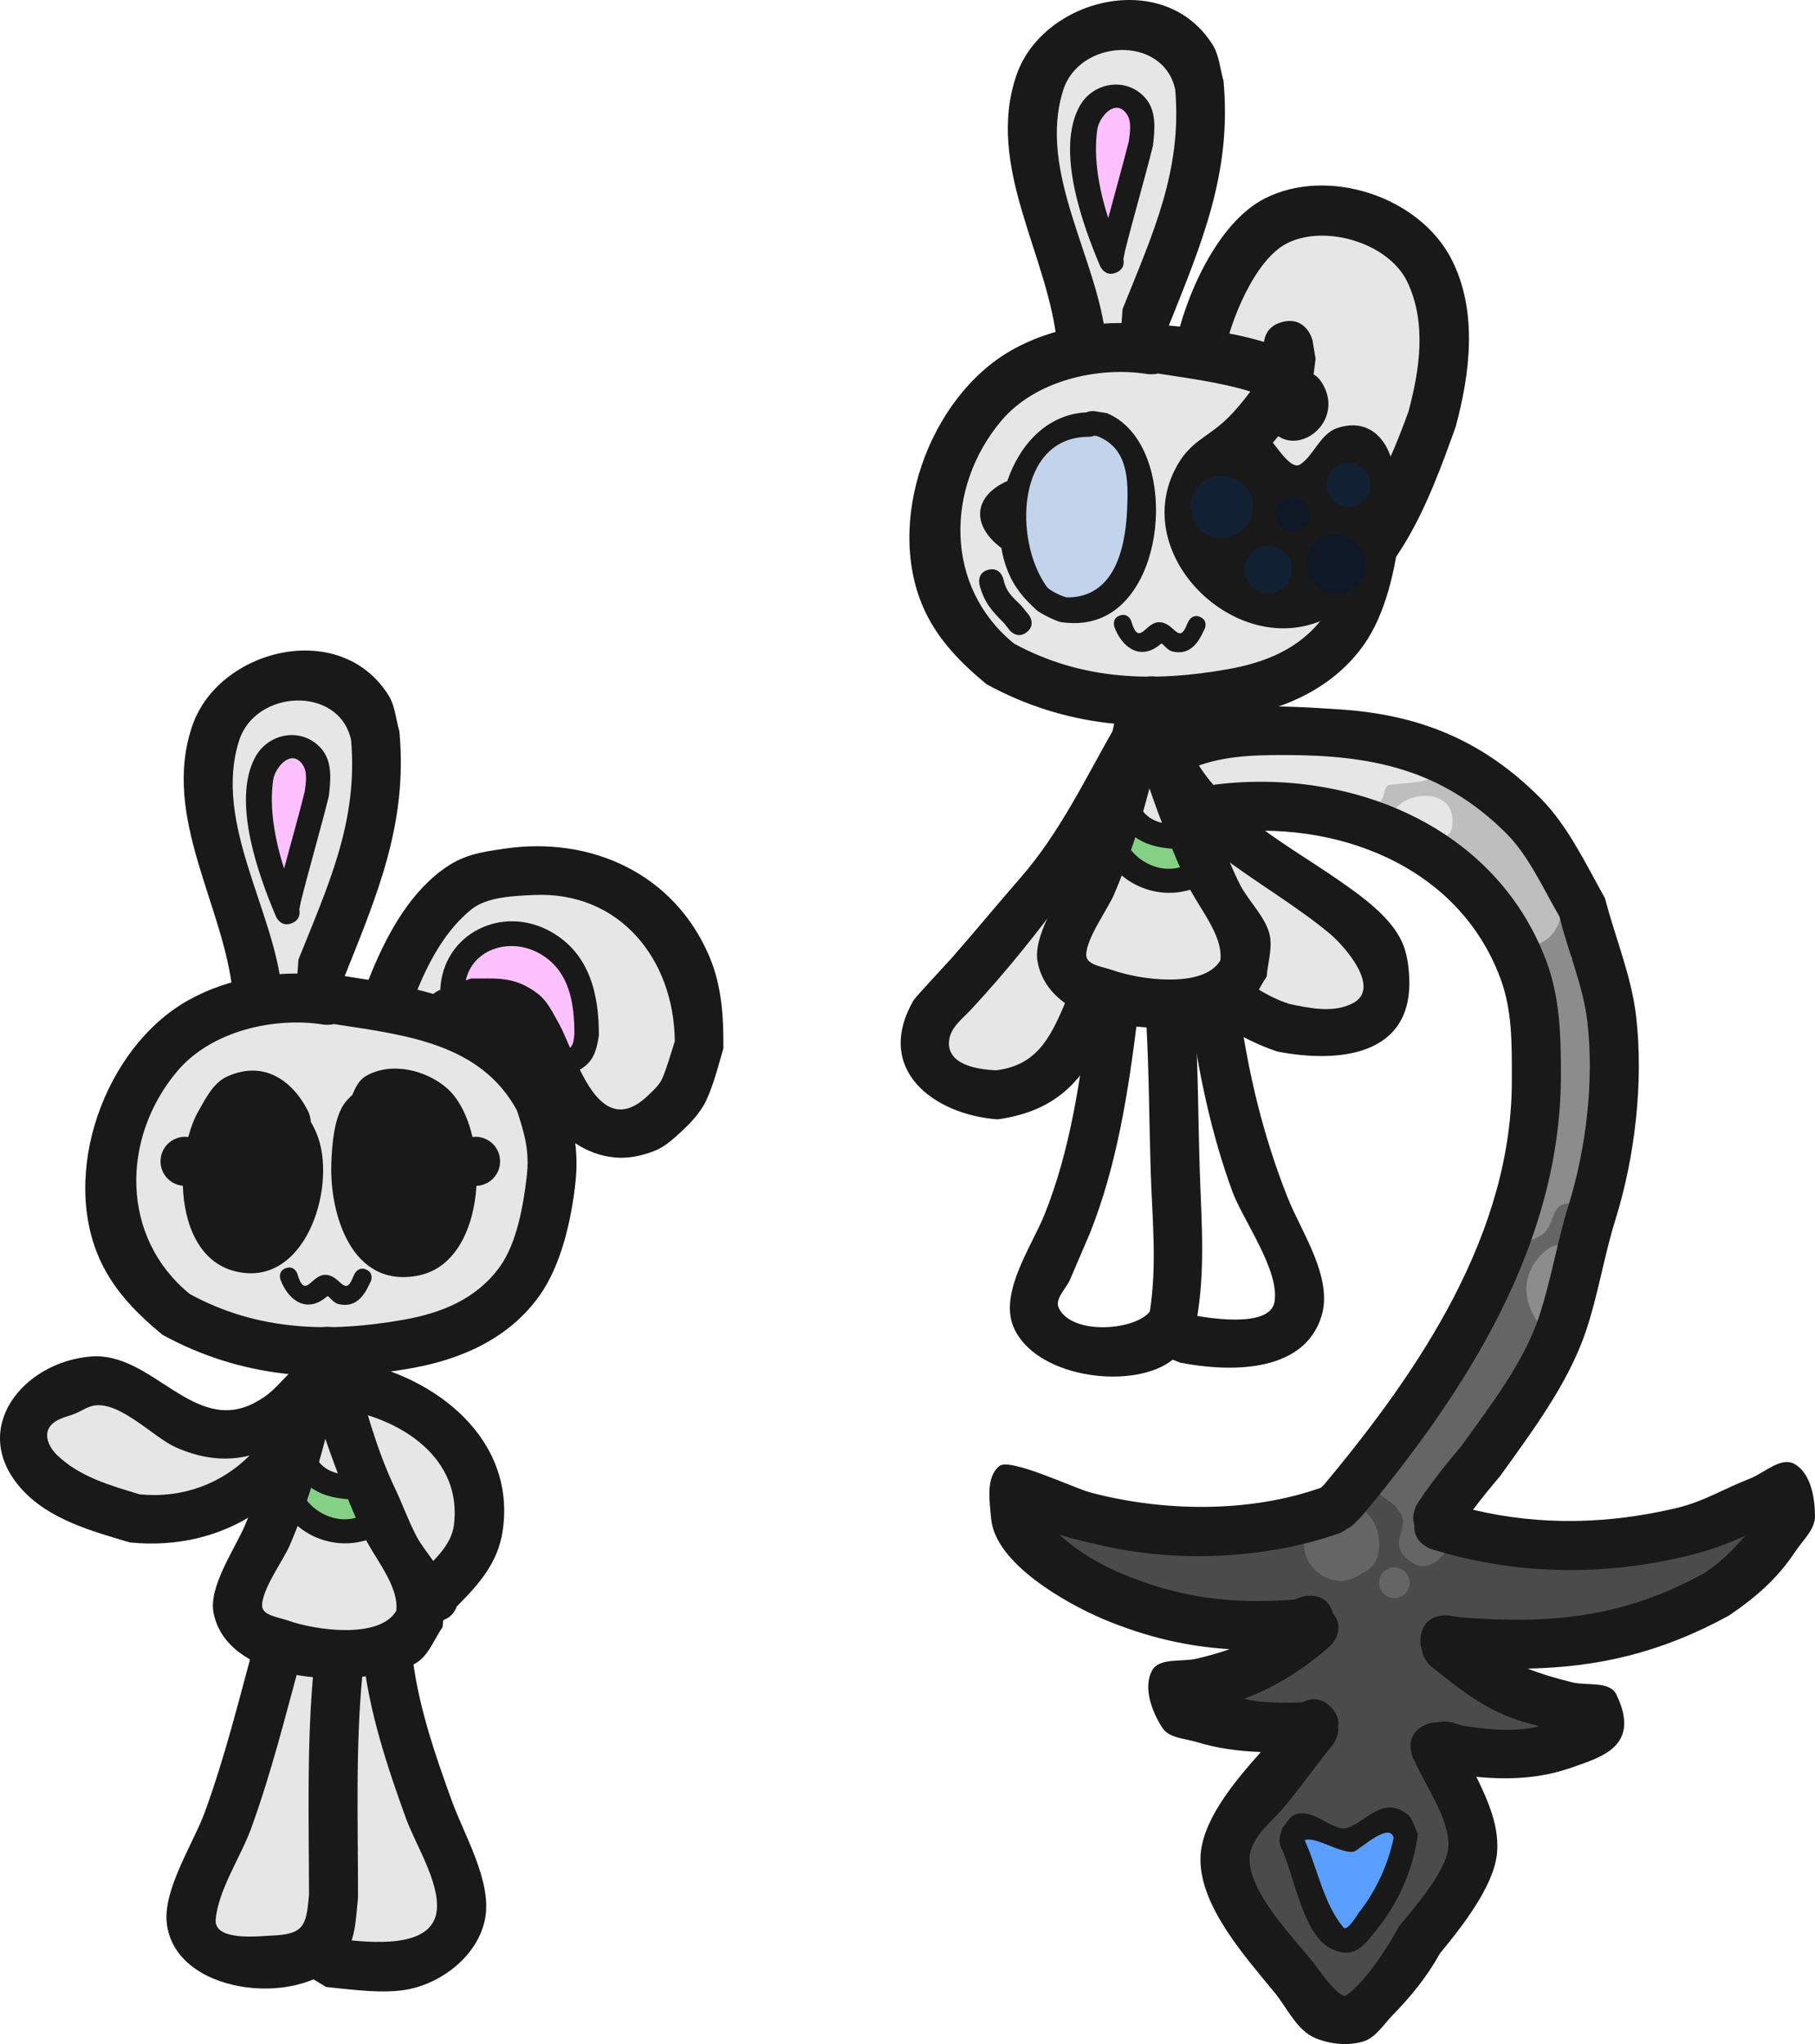 <svg version="1.1" xmlns="http://www.w3.org/2000/svg" xmlns:xlink="http://www.w3.org/1999/xlink" width="184.927" height="208.235" viewBox="0,0,184.927,208.235"><g transform="translate(-267.536,-75.883)"><g data-paper-data="{&quot;isPaintingLayer&quot;:true}" fill-rule="nonzero" stroke="none" stroke-width="0.5" stroke-linecap="butt" stroke-linejoin="miter" stroke-miterlimit="10" stroke-dasharray="" stroke-dashoffset="0" style="mix-blend-mode: normal"><path d="M410.743,229.852c0.982,0.9 1.934,1.914 3.111,2.547c2.734,1.471 5.775,1.591 8.75,2.096c4.793,-0.015 9.266,-1.075 13.805,-2.455c2.344,-0.713 4.402,-2.069 6.966,-1.799c0.643,0.068 1.345,0.037 1.908,0.355c4.241,2.394 0.18,5.919 -2.453,7.264c-5.706,2.776 -11.385,5.828 -17.988,6.385c-2.236,0.188 -7.087,-0.315 -8.602,1.606c0.328,0.635 1.609,0.518 2.163,0.72c2.321,0.845 7.667,2.27 6.218,5.745c-1.332,3.194 -5.224,1.365 -7.36,0.919c-0.353,-0.074 -3.245,-0.217 -3.322,0.386c-0.149,1.171 1.434,3.459 1.75,4.524c2.137,6.438 -0.736,10.268 -3.885,15.541c-1.43,2.394 -3.437,6.852 -6.897,6.596c-2.037,-0.151 -3.706,-1.895 -5.246,-3.056c-1.823,-1.823 -4.323,-3.849 -5.73,-6.012c-4.755,-7.308 6.366,-13.332 8.555,-19.284c-0.068,-1.253 -1.77,-0.578 -2.531,-0.445c-1.686,0.295 -7.047,0.277 -6.457,-2.971c0.152,-0.838 1.231,-1.198 1.956,-1.646c2.066,-1.278 6.51,-2.222 7.28,-5.121c0.079,-0.297 -2.297,-1.035 -2.359,-1.054c-0.936,-0.289 -1.285,-0.204 -2.293,-0.203c-3.548,0.555 -6.631,-0.138 -10.099,-0.769c-5.767,-1.05 -11.754,-1.407 -13.962,-7.839c0,0 -0.395,-1.186 0.791,-1.581c0.253,-0.084 0.47,-0.097 0.655,-0.064l0.986,0.024c2.554,0.525 5.052,0.703 7.636,1.233c4.536,-0.006 8.497,1.279 13.053,0.04c2.277,-0.619 4.022,-2.188 6.298,-2.764c0.005,-0.001 0.01,-0.002 0.015,-0.004c1.879,-1.458 4.536,-1.089 6.453,-2.238l0.334,0.097v-0.143h1.251c0.69,0 1.25,0.56 1.25,1.25c0,0.414 -0.201,0.781 -0.512,1.009l-0.989,0.742l-0.019,-0.025c-0.039,0.039 -0.078,0.078 -0.119,0.115c-0.11,0.102 -0.23,0.194 -0.358,0.279z" fill="#4b4b4b"/><path d="M406.32,236.123c-1.27,1 -3.062,1.233 -4.65,-0.181c-3.502,-3.119 0.919,-9.081 4.824,-6.198c0.234,0.173 0.45,0.398 0.641,0.659c0.512,0.632 0.775,1.325 0.841,2.016c0.193,1.042 0.069,2.127 -0.518,2.854c-0.367,0.455 -0.748,0.716 -1.138,0.85z" fill="#656565"/><path d="M408.05,237.117c0,-0.863 0.7,-1.562 1.562,-1.562c0.863,0 1.562,0.7 1.562,1.562c0,0.863 -0.7,1.562 -1.562,1.562c-0.863,0 -1.562,-0.7 -1.562,-1.562z" fill="#656565"/><path d="M415.988,230.904c-0.067,2.233 -2.715,6.567 -5.466,3.398c-1.207,-1.39 0.426,-2.683 -0.174,-4.036c-0.048,-0.107 -0.099,-0.207 -0.153,-0.301c-0.05,-0.044 -0.099,-0.09 -0.149,-0.139c-0.114,-0.114 -0.189,-0.243 -0.233,-0.384c-0.76,-0.837 -1.812,-1.117 -2.445,-2.261c-0.546,-0.527 -0.797,-1.369 -0.569,-2.576c0.042,-0.222 1.613,-2.241 1.803,-2.491c0.386,-0.295 0.758,-0.601 1.116,-0.918c0.806,-1.204 1.878,-2.375 3.049,-3.312c3.726,-4.894 5.772,-11.039 8.91,-16.3c0,0 0.643,-1.072 1.715,-0.429c0.008,0.005 0.016,0.01 0.024,0.015c0.085,-0.111 0.171,-0.223 0.257,-0.334l0.948,-1.897c0.2,-0.423 0.631,-0.715 1.13,-0.715c0.199,0 0.387,0.046 0.554,0.129l0.027,-0.067c0.018,-0.048 0.039,-0.094 0.062,-0.139l0.129,-0.647c0.105,-0.584 0.616,-1.028 1.23,-1.028c0.69,0 1.25,0.56 1.25,1.25c0,0.077 -0.007,0.152 -0.02,0.225l-0.233,1.42l-0.049,-0.008l0.028,0.11c-0.041,0.12 -0.082,0.24 -0.123,0.36l-0.118,0.59l-0.08,-0.016c-0.088,0.252 -0.176,0.505 -0.265,0.757c0.047,1.347 -0.326,2.879 -0.837,4.401c0.123,0.194 0.195,0.424 0.195,0.67c0,0.21 -0.052,0.408 -0.143,0.582l-0.74,1.479l-0.08,-0.04l-0.206,0.361c-0.286,0.573 -0.582,1.246 -0.892,1.976c0.133,0.337 0.165,0.81 -0.307,1.282c-0.116,0.116 -0.232,0.201 -0.346,0.263c-0.34,0.802 -0.7,1.632 -1.086,2.443l-0.002,0.008l-0.001,-0c-0.204,0.429 -0.415,0.853 -0.635,1.265c-0.451,1.491 -1.204,2.867 -2.268,4.575l-0.016,0.012l0.006,0.004l-0.99,1.485c-0.223,0.345 -0.61,0.573 -1.051,0.573c-0.001,0 -0.001,0 -0.002,0l0.001,0.001l-0.299,0.399c0.172,0.185 0.299,0.456 0.299,0.853c0,1.25 -1.25,1.25 -1.25,1.25h-0.25c-0.025,0 -0.05,-0 -0.074,-0c-0.213,1.07 -0.95,3.447 -1.058,3.811l-0.193,0.139l0.073,0.055l-0.259,0.346l0.242,1.452l-0.035,0.006z" fill="#656565"/><path d="M427.511,205.418c-0.017,0.09 -0.044,0.174 -0.076,0.251c-0.136,0.44 -0.285,0.895 -0.409,1.318c-0.076,0.46 -0.146,0.86 -0.236,1.262h0.214v1.501c0,0.279 -0.091,0.537 -0.246,0.745c-0.044,0.25 -0.184,0.516 -0.504,0.756c-1,0.75 -1.75,-0.25 -1.75,-0.25c-1.336,-1.81 -2.001,-3.836 -0.892,-6.015c0.468,-0.92 2.549,-3.576 4.114,-1.529c0.226,0.296 0.048,1.08 -0.214,1.961z" fill="#8c8c8c"/><path d="M430.192,176.591l-0.026,0.009l0.045,0.053c0.505,2.301 0.757,4.579 0.622,6.813l0.028,0.127l0.135,-0.018l0.218,1.6c0.009,0.062 0.014,0.125 0.014,0.189c0,0.499 -0.293,0.931 -0.716,1.131c-0.003,0.169 -0.005,0.337 -0.005,0.502v1.501c0,0.462 -0.251,0.866 -0.624,1.082c0.203,1.284 0.413,2.56 0.62,3.82c-0.012,1.042 -0.213,2.097 -0.586,3.07l-0.543,1.096c0,0 -0.374,0.747 -1.121,0.715c-0.348,0.227 -0.748,0.227 -0.748,0.227l-0.255,-0.024c-1.904,0.188 -1.154,2.41 -2.832,3.335c-5.455,3.009 -3.784,-4.65 -2.866,-6.919c1.026,-5.254 1.948,-9.872 1.454,-15.306c-0.276,-3.033 -2.173,-5.699 -2.256,-8.612c0,0 0,-1.244 1.242,-1.25c0.281,-0.69 0.687,-1.279 1.202,-1.639c0.36,-0.516 0.845,-0.847 1.495,-0.862c1.889,-0.045 2.231,1.525 2.091,3.084c0.554,0.763 0.832,1.924 0.84,3.135c0.029,0.061 0.057,0.122 0.084,0.184c0.222,-0.203 0.518,-0.326 0.842,-0.326c0.645,0 1.175,0.488 1.243,1.115l0.184,1.51z" fill="#8c8c8c"/><path d="M406.736,158.485c0,-0.39 0.122,-0.658 0.289,-0.843c-0.172,-0.533 0.14,-1.052 0.14,-1.052c1.945,-3.158 5.768,-4.184 9.28,-2.775c4.873,1.955 10.251,8.708 10.309,13.929c-0.015,3.349 -2.34,5.535 -5.782,3.886c-2.446,-1.172 -3.456,-3.641 -5.158,-5.555c-2.327,-2.616 -5.079,-4.546 -7.827,-6.59l-0.001,0.25c0,0 -1.25,0 -1.25,-1.25z" fill="#bebebe"/><path d="M409.989,159.985c-1,-0.75 -0.25,-1.75 -0.25,-1.75c1.771,-2.035 6.485,-1.853 5.707,2.088c-0.131,0.663 -0.97,0.942 -1.455,1.413l-1.884,-0.366c0,0 -0.311,-0.311 -0.38,-0.748c-0.142,-0.068 -0.385,-0.209 -0.556,-0.45c-0.307,0.132 -0.718,0.161 -1.183,-0.188z" fill="#e6e6e6"/><path d="M412.49,151.98c0,0 1.037,0 1.222,0.945c0.187,0.128 0.356,0.335 0.464,0.661c0.395,1.186 -0.791,1.581 -0.791,1.581l-0.901,0.29c-1.186,0.232 -2.309,0.215 -3.489,0.416c-0.479,0.291 -0.383,1.068 -0.704,1.527c-0.564,0.806 -2.235,1.719 -3.195,1.83c-2.098,0.241 -4.62,-1.103 -6.607,-1.519c-2.545,-0.532 -5.79,1.356 -8.031,-0.486c-2.139,-1.757 -1.186,-3.589 0.511,-4.995c0,0 0.585,-0.439 1.196,-0.197c3.497,-2.015 8.971,-1.98 12.792,-1.283c0.357,0.065 0.914,0.172 1.517,0.338c0.249,-0.11 0.483,-0.15 0.687,-0.096c0.657,0.174 1.112,0.412 1.409,0.69c0.08,0.004 0.16,0.008 0.24,0.012c0.406,-0.078 0.769,-0.093 1.053,0.033c0.207,0.003 0.415,0.004 0.624,0.003h1.251c0.282,0 0.541,0.093 0.75,0.25z" fill="#e6e6e6"/><path d="M403.087,263.114c0.377,0.157 0.754,0.314 1.131,0.471c1.686,0.113 2.925,-3.19 5.061,-1.491c1.305,1.039 0.248,2.873 -0.119,3.899c-0.95,2.654 -2.003,8.804 -6.188,6.068c-0.489,-0.32 -0.782,-0.878 -1.08,-1.381c-0.041,-0.069 -1.008,-2.488 -1.072,-2.651c-0.628,-1.606 -0.59,-2.761 -0.59,-4.468c0,0 0,-1.25 1.25,-1.25c0.676,0 0.987,0.366 1.129,0.702l0.367,0.073l-0.007,0.036z" fill="#5a9fff"/><path d="M396.156,163.56c0.984,-0.145 1.846,0.429 1.846,0.429l0.614,0.414c2.71,2.038 7.93,5.12 9.269,8.276c2.913,6.87 -6.013,11.085 -11.031,7.116c-1.29,-1.021 -2.265,-2.599 -2.565,-4.217c-0.204,-1.099 0.933,-2.046 1.204,-3.13c0.544,-2.17 -2.521,-5.297 -4.046,-6.379c0,0 -2,-1.5 -0.5,-3.5c1.5,-2 3.5,-0.5 3.5,-0.5c0.572,0.445 1.15,0.945 1.71,1.492z" fill="#e6e6e6"/><path d="M375.32,171.046l0.113,0.694c-0.095,4.267 2.727,7.598 -0.333,11.839c-3.619,5.017 -12.079,4.357 -12.835,-2.524c-0.605,-5.503 5.775,-9.621 9.067,-12.917c0,0 1.768,-1.768 3.536,0c1.119,1.119 0.822,2.237 0.453,2.908z" fill="#e6e6e6"/><path d="M390.11,109.388c0.163,-1.389 0.87,-2.788 2.094,-3.94c0.847,-1.853 2.349,-3.299 4.896,-3.622c4.38,-0.556 8.524,3.898 6.99,8.311c-0.465,1.339 -1.752,2.258 -2.849,3.155c-0.048,0.039 -0.096,0.078 -0.145,0.117c-0.902,2.636 -2.725,5.166 -4.258,6.306c-1.204,0.895 -2.634,2.039 -4.117,1.818c-3.673,-0.549 -4.86,-3.012 -4.708,-5.812c-0.024,-0.474 -0.025,-0.975 -0.007,-1.495c0.06,-1.745 1.06,-3.376 2.104,-4.837z" fill="#e6e6e6"/><path d="M383.554,154.694c-0.107,-0.33 -0.236,-1.088 0.622,-1.517c1.118,-0.559 1.677,0.559 1.677,0.559l0.132,0.309c0.533,0.71 1.062,1.423 1.59,2.138c1.288,3.175 2.332,7.307 4,10.25c0.989,1.745 2.391,2.888 2.41,5.112c0.033,3.755 -3.182,5.242 -6.5,5.25c-1.391,0.003 -2.626,-0.007 -3.995,-0.274c-1.742,-0.348 -4.684,-0.568 -5.623,-2.417c-0.794,-1.564 0.373,-4.555 0.957,-6.023c1.646,-4.137 3.581,-8.411 4.435,-12.781c0,0 0.065,-0.325 0.295,-0.606z" fill="#e6e6e6"/><path d="M387.088,110.05c1.434,0.124 3.173,0.733 3.674,1.706c1.676,0.545 3.35,1.124 4.959,1.792c0.799,-0.043 1.601,0.05 2.064,0.536c0.221,0.232 0.402,0.455 0.547,0.67c0.196,0.101 0.389,0.204 0.582,0.31c1.109,0.259 2.12,0.689 2.675,1.271c1.386,0.402 2.581,1.904 3.138,3.445c1.068,0.623 1.978,1.733 2.314,2.956c1.166,1.535 1.5,4.028 0.63,5.638c0.027,0.194 0.049,0.388 0.062,0.583c0.013,0.189 0.018,0.375 0.016,0.556c0.073,0.191 0.143,0.377 0.214,0.546c0.636,1.499 0.064,6.874 -1.986,7.213c0.309,3.053 -3.558,7.994 -5.702,6.436c-0.514,0.424 -1.079,0.961 -1.649,0.85c-0.137,0.303 -0.39,0.541 -0.703,0.658l-1.223,0.489l-0.005,-0.012l-0.03,0.025c-2.432,0.804 -4.643,1.278 -6.93,0.964v0.362h-1.25c-0.547,0 -1.012,-0.352 -1.182,-0.841l-0.063,0.317l-1.178,-0.235c-0.597,0.335 -1.332,0.487 -2.109,0.533c-0.203,0.143 -0.451,0.227 -0.718,0.227c-0.278,0 -0.535,-0.091 -0.742,-0.244c-0.308,-0.021 -0.614,-0.052 -0.911,-0.086c-0.223,0.205 -0.52,0.33 -0.847,0.33c-0.414,0 -0.781,-0.201 -1.009,-0.512l-0.13,-0.174l-0.004,0.007l-0.119,-0.071c-0.078,-0 -0.157,-0.001 -0.238,-0.001h-1.25c-0.131,0 -0.257,-0.02 -0.375,-0.057c-0.118,0.037 -0.244,0.057 -0.375,0.057c-0.495,0 -0.922,-0.287 -1.125,-0.704c-0.203,0.417 -0.63,0.704 -1.125,0.704c-0.414,0 -0.781,-0.201 -1.009,-0.512l-0.741,-0.988c-0.228,0.304 -0.591,0.5 -1,0.5c-0.627,0 -1.147,-0.462 -1.236,-1.065l-0.029,-0.174c-0.206,0.15 -0.46,0.239 -0.735,0.239c-0.537,0 -0.994,-0.338 -1.171,-0.813l-0.381,-0.953c-0.064,0.01 -0.13,0.016 -0.198,0.016c-0.614,0 -1.125,-0.443 -1.23,-1.028l-0.195,-0.975c-0.025,0.001 -0.05,0.002 -0.075,0.002c-0.69,0 -1.25,-0.56 -1.25,-1.25v-1.25h0.042l-0.039,-0.089c0.018,-0.129 0.032,-0.267 0.041,-0.412c-0.015,0.001 -0.029,0.001 -0.044,0.001c-0.69,0 -1.25,-0.56 -1.25,-1.25c0,-0.067 0.005,-0.134 0.016,-0.198l0.045,-0.316c-0.528,-0.08 -0.947,-0.49 -1.041,-1.013l-0.245,-1.227l0.26,-0.052c-0.004,-0.013 -0.009,-0.025 -0.013,-0.038c-0.453,-0.188 -0.772,-0.634 -0.772,-1.155c0,-0.093 0.01,-0.183 0.029,-0.27l0.245,-1.225l0.211,0.042l0.104,-0.261l0.042,0.017c0.015,-0.241 0.041,-0.48 0.08,-0.717l-0.397,-1.191l0.42,-0.14c-0.959,-2.941 -0.417,-6.079 1.482,-8.958c0.397,-0.601 1.075,-1.522 1.887,-2.248c0.945,-1.42 2.088,-2.748 3.012,-3.683c0.654,-0.651 1.086,-1.533 1.833,-2.076c0.704,-0.512 1.521,-0.856 2.323,-1.195c1.35,-0.571 2.832,-0.515 3.883,0.064c0.122,-0.021 0.238,-0.04 0.345,-0.058v-0.351h0.215c-0.257,-1.221 -0.403,-2.556 -0.604,-3.726c-0.323,-0.714 -0.609,-1.439 -0.814,-2.187c-0.104,-0.379 -0.194,-0.761 -0.273,-1.143c-0.834,-1.645 -1.969,-3.225 -2.643,-4.888c-5.076,-8.638 0.233,-24.493 12.232,-19.645c9.26,6.872 1.883,19.928 -2.049,27.747c-0.662,0.883 -1.22,1.844 -1.762,2.815c0.853,0.333 1.74,0.646 2.649,0.951c0.652,0.004 1.291,0.028 1.902,0.081zM373.297,144.705c-0.019,0.031 -0.04,0.061 -0.062,0.09l0.09,-0.068z" fill="#e6e6e6"/><path d="M296.378,245.535c0.23,-0.597 0.621,-0.987 0.621,-0.987l2.736,-0.877c6.327,1.986 7.853,5.958 9.889,11.812c1.619,4.653 3.444,9.174 3.877,14.11c-0.581,1.506 -0.646,3.334 -1.744,4.517c-1.407,1.516 -4.503,1.401 -6.371,1.678c-4.385,0.65 -14.99,1.287 -17.409,-3.717c-0.498,-1.03 0.297,-5.7 0.626,-6.908c1.79,-6.569 5.567,-12.527 7.519,-19.065c0,0 0.075,-0.249 0.256,-0.562z" fill="#e6e6e6"/><path d="M272.78,218.053c0.257,-2.472 2.735,-2.224 2.735,-2.224c3.24,0.332 6.555,0.752 9.28,2.759c0.676,0.498 0.965,1.408 1.634,1.916c2.132,1.618 6.857,-1.472 8.412,0.854c2.598,3.883 -0.463,6.973 -3.226,8.455c-5.303,2.843 -13.417,1.802 -17.601,-2.463c-1.452,-1.481 -4.052,-4.905 -3.129,-7.294c0.338,-0.875 1.079,-1.465 1.895,-2.002z" fill="#e6e6e6"/><path d="M297.973,224.355c-0.271,-0.361 -0.457,-0.857 -0.457,-1.539c0,-2.5 2.5,-2.5 2.5,-2.5l-0.428,0.179c5.084,-2.025 7.831,-2.367 12.378,0.988c3.145,3.609 5.658,7.985 2.988,12.793c-0.975,1.756 -3.246,2.391 -4.67,3.808c-1.53,1.522 -2.098,4.145 -4.061,5.042c-1.084,0.495 -2.378,0.203 -3.57,0.188c-3.024,-0.039 -8.184,-0.491 -9.696,-3.791c-0.576,-1.258 0.119,-2.777 0.402,-4.131c0.832,-3.977 3.635,-7.197 4.614,-11.037z" fill="#e6e6e6"/><path d="M317.333,165.997c6.286,-2.551 16.624,-0.167 20.103,6.076c2.922,5.244 1.071,11.619 -1.441,16.521c-3.37,2.841 -6.462,4.341 -10.7,1.493c-1.909,-1.283 -2.577,-3.798 -4.306,-4.573c4.727,5.188 2.621,16.625 -1.984,21.349c-5.733,5.88 -15.84,5.245 -23.389,5.171c-4.901,-1.59 -10.915,-2.472 -14.3,-6.904c-4.369,-5.72 -2.562,-17.178 2.796,-21.938c2.472,-2.196 6.096,-3.447 9.776,-4.039c-0.101,-0.348 -0.119,-0.683 -0.111,-0.929c-2.159,-6.491 -3.042,-13.613 -3.986,-20.31c-0.39,-2.767 -0.936,-6.9 0.949,-9.313c4.224,-5.407 11.749,-3.272 13.678,2.769c1.052,3.295 -0.167,6.645 -1.269,9.702c-1.506,5.536 -2.712,11.119 -4.221,16.651l-0.012,0.063c0.115,0.314 0.233,0.627 0.356,0.937c0.944,-0.003 1.852,0.033 2.702,0.101c0,0 0.417,0.035 0.895,0.246c1.006,0.021 2.095,0.102 3.228,0.244c1.796,-5.922 5.193,-10.867 11.235,-13.319z" fill="#e6e6e6"/><path d="M297.409,226.965c0.569,-1.028 1.642,-0.492 1.642,-0.492c1.701,0.86 3.576,0.7 5.236,1.532c0.701,0.351 1.874,0.459 2.004,1.232c0.419,2.507 -2.207,2.768 -3.61,2.804c-2.068,0.053 -4.038,-1.317 -5.682,-2.41l-0.557,-1.44c0,0 0,-1.054 0.967,-1.226z" fill="#84d186"/><path d="M283.891,194.191c0,-1.381 1.119,-2.5 2.5,-2.5c0.11,0 0.219,0.007 0.326,0.021c0.265,-0.994 0.616,-1.894 1.035,-2.633c0.752,-1.327 1.532,-2.892 2.921,-3.524c3.67,-1.671 6.592,0.315 8.216,3.452c0.192,0.37 0.282,0.77 0.325,1.185c0.309,0.512 0.571,1.077 0.774,1.689c1.755,5.282 -1.446,15.255 -8.485,13.514c-3.683,-0.911 -5.205,-4.768 -5.338,-8.714c-1.275,-0.114 -2.274,-1.185 -2.274,-2.49z" fill="#191919"/><path d="M315.991,191.691c1.381,0 2.5,1.119 2.5,2.5c0,1.35 -1.07,2.45 -2.408,2.498c-0.263,4.285 -2.108,8.359 -5.888,9.128c-6.87,1.397 -9.065,-6.328 -8.903,-11.322c0.059,-1.82 0.251,-4.988 1.528,-6.443c0.195,-0.222 0.4,-0.432 0.612,-0.628c0.326,-0.77 0.682,-1.51 1.369,-1.912c2.601,-1.522 6.169,-0.608 8.264,1.222c1.235,1.079 2.123,2.888 2.612,4.976c0.103,-0.013 0.207,-0.019 0.313,-0.019z" fill="#191919"/><path d="M315.962,177.16c-0.097,0.02 -0.203,0.031 -0.321,0.031c-1.25,0 -1.25,-1.25 -1.25,-1.25c0.208,-7.194 9.446,-4.854 11.854,-0.253c1.208,2.307 1.993,8.535 -2.466,7.988c-2.614,-0.321 -3.436,-3.696 -4.549,-5.545c-0.617,-0.456 -2.223,-0.614 -3.268,-0.971z" fill="#fec1ff"/><path d="M304.891,205.237c0.813,0.407 0.407,1.22 0.407,1.22l-0.099,0.194c-0.589,1.294 -1.451,2.48 -3.153,2.09c-0.415,-0.095 -0.724,-0.461 -1.027,-0.759c-0.109,-0.107 -0.202,0.011 -0.356,0.131c-2.064,1.606 -3.857,0.052 -4.558,-1.896c0,0 -0.288,-0.863 0.575,-1.15c0.863,-0.288 1.15,0.575 1.15,0.575c0.783,2.669 1.4,0.174 2.78,0.113c0.397,-0.017 0.722,0.121 0.999,0.306c0.853,0.57 1.255,1.586 1.918,-0.126l0.144,-0.291c0,0 0.407,-0.813 1.22,-0.407z" fill="#191919"/><path d="M326.061,181.196c-0.006,-3.107 -0.488,-6.444 -3.532,-8.166c-3.019,-1.708 -6.842,-0.474 -7.53,2.728l0.518,-0.193c2.64,0.034 4.383,-0.285 6.794,1.534c0.996,0.752 1.553,1.966 2.168,3.052c0.345,0.61 0.716,1.497 1.134,2.475c0.311,-0.263 0.379,-0.642 0.448,-1.431zM323.754,170.851c3.897,2.242 4.808,6.402 4.801,10.5c-0.27,1.851 -0.695,2.763 -1.939,3.508c1.529,3.115 3.644,5.797 6.949,2.622c0.475,-0.456 0.98,-0.908 1.318,-1.473c0.393,-0.656 1.183,-3.335 1.408,-4.057c-0.078,-8.331 -5.622,-15.316 -14.402,-14.89c-1.967,0.095 -4.734,0.168 -6.354,1.487c-2.547,2.074 -4.21,5.108 -5.473,8.158c0.546,0.134 1.086,0.278 1.619,0.432c0.307,-0.242 0.568,-0.359 0.568,-0.359l0.147,-0.055c0.239,-5.716 6.32,-8.773 11.357,-5.875zM312.496,164.582c2.149,-1.623 3.881,-1.865 6.422,-2.241c8.782,-1.299 17.31,2.5 20.902,11.004c1.269,3.004 1.439,6.136 1.42,9.335c-0.471,1.615 -1.196,4.497 -2.092,5.943c-0.586,0.946 -1.362,1.774 -2.182,2.527c-0.819,0.752 -1.667,1.546 -2.7,1.958c-1.245,0.497 -2.624,0.805 -3.961,0.7c-1.563,-0.122 -2.953,-0.659 -4.16,-1.468c0.157,1.233 0.182,2.506 0.03,3.931c-0.4,3.764 -1.42,8.432 -3.656,11.582c-3.108,4.379 -7.944,6.491 -12.989,7.399c-8.938,1.61 -17.361,1.02 -25.435,-3.387c-2.52,-2.074 -4.829,-4.382 -6.262,-7.402c-4.258,-8.974 0.359,-21.871 8.834,-26.652c4.072,-2.297 9.059,-3.104 13.652,-2.613l-0,0c0.628,-0.166 1.183,-0.074 1.183,-0.074l1.169,0.195c0.81,0.125 1.614,0.252 2.411,0.387c1.63,-4.125 3.861,-8.441 7.413,-11.125zM301.569,180.205c-0.573,0.132 -1.058,0.057 -1.058,0.057c-5.047,-0.813 -11.463,0.651 -14.912,4.744c-5.767,6.844 -5.773,16.984 1.288,22.711c6.893,3.756 14.186,3.953 21.765,2.613c3.808,-0.673 7.417,-2.082 9.811,-5.401c1.756,-2.435 2.405,-6.327 2.744,-9.218c0.298,-2.542 -0.218,-4.33 -1.008,-6.723c-3.689,-6.761 -11.241,-7.648 -18.288,-8.727z" fill="#191919"/><path d="M295.975,165.857c-1.25,0 -1.25,-1.403 -1.25,-1.403c0.004,-3.041 -1.284,-7.55 0.135,-10.363c1.376,-2.725 4.474,-2.806 5.027,0.71c0.361,2.299 -1.531,6.039 -2.033,8.309l0.037,0.782c0,0 0,1.098 -0.866,1.351c-0.168,0.319 -0.479,0.613 -1.051,0.613z" fill="#fec1ff"/><path d="M300.266,178.566c-2.5,0 -2.5,-2.5 -2.5,-2.5l0.179,-2.428c3.027,-7.567 6.092,-14.064 5.361,-22.378c-1.22,-5.572 -9.754,-5.156 -11.41,0.074c-2.657,8.388 3.608,17.307 4.36,25.506c0,0 0.226,2.49 -2.263,2.716c-2.49,0.226 -2.716,-2.263 -2.716,-2.263c-0.816,-9.066 -7.358,-18.125 -4.14,-27.494c2.681,-7.803 15.077,-10.966 19.999,-3.059c0.668,1.073 0.727,2.422 1.091,3.632c0.874,9.372 -2.229,16.596 -5.639,25.122l0.179,0.572c0,0 0,2.5 -2.5,2.5z" fill="#191919"/><path d="M298.031,168.534c0.074,0.367 0.081,1.042 -0.73,1.389c-1.149,0.492 -1.641,-0.657 -1.641,-0.657c-1.811,-4.261 -4.51,-11.759 -2.132,-16.226c1.333,-2.503 4.79,-3.14 6.754,-0.883c1.155,1.328 0.943,3.28 0.755,4.847c-0.895,3.602 -1.949,7.137 -2.849,10.74l-0.154,0.775c0,0 -0.001,0.005 -0.003,0.015zM296.481,164.37c0.699,-2.609 1.437,-5.201 2.098,-7.825c0.113,-0.857 0.332,-2.041 -0.245,-2.82c-1.18,-1.594 -2.781,0.395 -2.959,1.583c-0.43,2.872 0.163,6.095 1.106,9.062z" fill="#191919"/><path d="M300.683,222.462c-0.957,3.69 -2.114,7.324 -3.62,10.842c-0.63,1.472 -2.832,4.47 -2.824,6.143c0.005,1.021 1.694,1.184 2.656,1.529c2.747,0.984 9.3,1.928 11.014,-0.992c0.302,-2.621 -2.335,-5.481 -3.423,-7.894c-1.453,-3.223 -2.685,-6.389 -3.803,-9.628zM298.994,211.722c0.317,-0.301 0.771,-0.538 1.419,-0.631c2.475,-0.354 2.828,2.121 2.828,2.121l0.17,1.385c1.311,4.37 2.39,8.758 4.362,12.892c0.773,1.62 1.37,3.324 2.206,4.913c0.835,1.587 2.671,3.326 2.983,5.147c0.232,1.351 -0.226,2.733 -0.339,4.099c-0.79,1.142 -1.285,2.561 -2.37,3.427c-0.932,0.744 -2.232,0.852 -3.382,1.166c-5.185,1.417 -16.223,0.741 -17.578,-6.056c-0.525,-2.635 2.186,-6.55 3.176,-8.857c2.439,-5.687 3.886,-11.706 5.095,-17.752c0,0 0.273,-1.364 1.429,-1.854z" fill="#191919"/><path d="M314.072,239.543c-0.261,0.701 -0.873,1.523 -2.306,1.523c-2.5,0 -2.5,-2.5 -2.5,-2.5l0.732,-2.018c1.437,-1.43 3.506,-3.088 3.787,-5.293c0.865,-6.792 -5.29,-10.718 -10.967,-11.73c0,0 -2.46,-0.447 -2.012,-2.907c0.447,-2.46 2.907,-2.012 2.907,-2.012c8.108,1.499 16.461,7.832 15.033,17.27c-0.499,3.299 -2.487,5.46 -4.675,7.666z" fill="#191919"/><path d="M292.966,224.159c-2.273,0.574 -4.73,0.393 -7.487,-0.819c-2.253,-0.99 -5.606,-4.625 -8.273,-4.282c-0.713,0.092 -1.328,0.55 -1.994,0.822c-0.691,0.282 -1.459,0.42 -2.076,0.84c-1.397,0.952 -0.718,2.496 0.212,3.393c2.318,2.236 5.419,3.089 8.405,4c4.368,0.439 8.37,-1.089 11.214,-3.954zM297.212,215.616c0.274,-0.646 1.067,-1.937 2.91,-1.476c2.425,0.606 1.819,3.032 1.819,3.032l-0.531,2.112c-2.88,9.287 -11.006,14.693 -20.63,13.734c-3.87,-1.146 -8.287,-2.34 -11.095,-5.5c-5.358,-6.029 0.163,-12.897 7.142,-13.445c6.179,-0.485 10.402,7.916 16.56,4.762c1.71,-0.876 2.242,-1.655 3.611,-3.037c0,0 0.077,-0.077 0.214,-0.182z" fill="#191919"/><path d="M302.016,242.816c2.5,0 2.5,2.5 2.5,2.5l-0.012,0.749c-0.774,7.638 -0.482,15.448 -0.491,23.126c-0.238,2.221 -0.206,4.762 -1.907,6.568c-4.407,4.679 -16.88,3.248 -17.586,-4.05c-0.332,-3.435 2.747,-8.085 3.898,-11.253c2.026,-5.573 3.387,-11.102 4.936,-16.798c0,0 0.658,-2.412 3.07,-1.754c2.412,0.658 1.754,3.07 1.754,3.07c-1.593,5.822 -2.991,11.502 -5.064,17.202c-1.023,2.811 -3.34,6.249 -3.602,9.247c-0.199,2.278 4.553,1.686 5.63,1.646c3.367,-0.125 3.595,-0.964 3.878,-4.128c-0.009,-7.765 -0.254,-15.648 0.509,-23.374l-0.012,-0.251c0,0 0,-2.5 2.5,-2.5z" fill="#191919"/><path d="M298.749,273.548c1.476,-1.476 2.952,-0.487 3.399,-0.121c3.133,0.363 9.513,1.051 9.894,-2.965c0.272,-2.872 -2.19,-6.718 -3.12,-9.279c-1.925,-5.302 -3.812,-10.99 -4.393,-16.619c0,0 -0.249,-2.488 2.239,-2.736c2.488,-0.249 2.736,2.239 2.736,2.239c0.498,5.182 2.334,10.513 4.107,15.381c1.205,3.307 3.987,8.008 3.38,11.721c-0.614,3.761 -4.22,6.614 -7.752,7.351c-2.533,0.529 -5.91,0.036 -8.472,-0.217l-2.019,-1.22c0,0 -1.768,-1.768 0,-3.536z" fill="#191919"/><path d="M305.904,227.894c-0.303,1.213 -1.516,0.91 -1.516,0.91l-0.497,-0.163c-3.1,-0.024 -5.263,-0.855 -6.718,-3.691c0,0 -0.559,-1.118 0.559,-1.677c1.118,-0.559 1.677,0.559 1.677,0.559c0.942,1.953 2.353,2.33 4.482,2.309l1.103,0.237c0,0 1.213,0.303 0.91,1.516z" fill="#191919"/><path d="M306.504,231.088c0.303,1.213 -0.91,1.516 -0.91,1.516l-0.708,0.173c-3.784,1.171 -7.907,-0.864 -9.181,-4.591c0,0 -0.395,-1.186 0.791,-1.581c1.186,-0.395 1.581,0.791 1.581,0.791c0.753,2.337 3.616,3.903 6.019,3.009l0.892,-0.227c0,0 1.213,-0.303 1.516,0.91z" fill="#191919"/><path d="M381.377,160.695c0.569,-1.028 1.642,-0.492 1.642,-0.492c1.701,0.86 3.576,0.7 5.236,1.532c0.701,0.351 1.874,0.459 2.004,1.232c0.419,2.507 -2.207,2.768 -3.61,2.804c-2.068,0.053 -4.038,-1.317 -5.682,-2.41l-0.557,-1.44c0,0 0,-1.054 0.967,-1.226z" fill="#84d186"/><path d="M410.114,126.069c0.157,1.233 0.182,2.506 0.03,3.931c-0.4,3.764 -1.42,8.432 -3.656,11.582c-3.108,4.379 -7.944,6.491 -12.989,7.399c-8.938,1.61 -17.361,1.02 -25.435,-3.387c-2.52,-2.074 -4.829,-4.382 -6.262,-7.402c-4.258,-8.974 0.359,-21.871 8.834,-26.652c4.072,-2.297 9.059,-3.104 13.652,-2.613l-0,0c0.628,-0.166 1.183,-0.074 1.183,-0.074l1.169,0.195c0.81,0.125 11.274,0.596 16.138,4.947c5.611,5.019 7.982,12.505 7.335,12.072zM385.537,113.935c-0.573,0.132 -1.058,0.057 -1.058,0.057c-5.047,-0.813 -11.463,0.651 -14.912,4.744c-5.767,6.844 -5.773,16.984 1.288,22.711c6.893,3.756 14.186,3.953 21.765,2.613c3.808,-0.673 7.417,-2.082 9.811,-5.401c1.756,-2.435 2.405,-6.327 2.744,-9.218c0.298,-2.542 -0.218,-4.33 -1.008,-6.723c-3.689,-6.761 -11.241,-7.648 -18.288,-8.727z" fill="#191919"/><path d="M379.943,99.588c-1.25,0 -1.25,-1.403 -1.25,-1.403c0.004,-3.041 -1.284,-7.55 0.135,-10.363c1.376,-2.725 4.474,-2.806 5.027,0.71c0.361,2.299 -1.531,6.039 -2.033,8.309l0.037,0.782c0,0 0,1.098 -0.866,1.351c-0.168,0.319 -0.479,0.613 -1.051,0.613z" fill="#fec1ff"/><path d="M384.235,112.296c-2.5,0 -2.5,-2.5 -2.5,-2.5l0.179,-2.428c3.027,-7.567 6.092,-14.064 5.361,-22.378c-1.22,-5.572 -9.754,-5.156 -11.41,0.074c-2.657,8.388 3.608,17.307 4.36,25.506c0,0 0.226,2.49 -2.263,2.716c-2.49,0.226 -2.716,-2.263 -2.716,-2.263c-0.816,-9.066 -7.358,-18.125 -4.14,-27.494c2.681,-7.803 15.077,-10.966 19.999,-3.059c0.668,1.073 0.727,2.422 1.091,3.632c0.874,9.372 -2.229,16.596 -5.639,25.122l0.179,0.572c0,0 0,2.5 -2.5,2.5z" fill="#191919"/><path d="M381.999,102.264c0.074,0.367 0.081,1.042 -0.73,1.389c-1.149,0.492 -1.641,-0.657 -1.641,-0.657c-1.811,-4.261 -4.51,-11.759 -2.132,-16.226c1.333,-2.503 4.79,-3.14 6.754,-0.883c1.155,1.328 0.943,3.28 0.755,4.847c-0.895,3.602 -1.949,7.137 -2.849,10.74l-0.154,0.775c0,0 -0.001,0.005 -0.003,0.015zM380.45,98.1c0.699,-2.609 1.437,-5.201 2.098,-7.825c0.113,-0.857 0.332,-2.041 -0.245,-2.82c-1.18,-1.594 -2.781,0.395 -2.959,1.583c-0.43,2.872 0.163,6.095 1.106,9.062z" fill="#191919"/><path d="M384.651,156.192c-0.957,3.69 -2.114,7.324 -3.62,10.842c-0.63,1.472 -2.832,4.47 -2.824,6.143c0.005,1.021 1.694,1.184 2.656,1.529c2.747,0.984 9.3,1.928 11.014,-0.992c0.302,-2.621 -2.335,-5.481 -3.423,-7.894c-1.453,-3.223 -2.685,-6.389 -3.803,-9.628zM382.962,145.452c0.317,-0.301 0.771,-0.538 1.419,-0.631c2.475,-0.354 2.828,2.121 2.828,2.121l0.17,1.385c1.311,4.37 2.39,8.758 4.362,12.892c0.773,1.62 1.37,3.324 2.206,4.913c0.835,1.587 2.671,3.326 2.983,5.147c0.232,1.351 -0.226,2.733 -0.339,4.099c-0.79,1.142 -1.285,2.561 -2.37,3.427c-0.932,0.744 -2.232,0.852 -3.382,1.166c-5.185,1.417 -16.223,0.741 -17.578,-6.056c-0.525,-2.635 2.186,-6.55 3.176,-8.857c2.439,-5.687 3.886,-11.706 5.095,-17.752c0,0 0.273,-1.364 1.429,-1.854z" fill="#191919"/><path d="M389.872,161.624c-0.303,1.213 -1.516,0.91 -1.516,0.91l-0.497,-0.163c-3.1,-0.024 -5.263,-0.855 -6.718,-3.691c0,0 -0.559,-1.118 0.559,-1.677c1.118,-0.559 1.677,0.559 1.677,0.559c0.942,1.953 2.353,2.33 4.482,2.309l1.103,0.237c0,0 1.213,0.303 0.91,1.516z" fill="#191919"/><path d="M390.472,164.818c0.303,1.213 -0.91,1.516 -0.91,1.516l-0.708,0.173c-3.784,1.171 -7.907,-0.864 -9.181,-4.591c0,0 -0.395,-1.186 0.791,-1.581c1.186,-0.395 1.581,0.791 1.581,0.791c0.753,2.337 3.616,3.903 6.019,3.009l0.892,-0.227c0,0 1.213,-0.303 1.516,0.91z" fill="#191919"/><path d="M372.158,140.278c-0.976,0.781 -1.757,-0.195 -1.757,-0.195l-0.574,-0.73c-1.313,-1.316 -2.005,-2.098 -2.495,-3.914c0,0 -0.303,-1.213 0.91,-1.516c1.213,-0.303 1.516,0.91 1.516,0.91c0.303,1.379 0.834,1.751 1.838,2.753l0.759,0.936c0,0 0.781,0.976 -0.195,1.757z" fill="#191919"/><path d="M396.801,99.524c0.37,-0.557 0.874,-1.156 1.532,-1.798c0.966,-0.942 2.677,-0.396 4.026,-0.427c2.909,-0.065 6.409,0.668 8.697,2.552c3.43,2.826 4.134,7.629 3.926,11.819c-0.434,8.755 -5.023,22.87 -14.872,24.122c-5.949,-0.047 -13.578,-4.164 -9.227,-11.35c1.593,-2.631 4.596,-2.802 6.536,-4.865c1.474,-1.568 2.129,-4.123 2.64,-6.137c0.629,-2.477 0.441,-3.765 -0.219,-6.177c-0.245,-0.895 -0.542,-1.704 -0.924,-2.17c-0.304,-0.121 -0.595,-0.256 -0.868,-0.403c-0.371,0.067 -0.799,0.408 -1.296,1.123c0,0 -1.768,1.768 -3.536,0c-1.768,-1.768 0,-3.536 0,-3.536c1.014,-0.875 1.752,-2.268 3.043,-2.625c0.183,-0.051 0.363,-0.094 0.541,-0.129z" fill="#e6e6e6"/><path d="M389.859,138.753c0.813,0.407 0.407,1.22 0.407,1.22l-0.099,0.194c-0.589,1.294 -1.451,2.48 -3.153,2.09c-0.415,-0.095 -0.724,-0.461 -1.027,-0.759c-0.109,-0.107 -0.202,0.011 -0.356,0.131c-2.064,1.606 -3.857,0.052 -4.558,-1.896c0,0 -0.288,-0.863 0.575,-1.15c0.863,-0.288 1.15,0.575 1.15,0.575c0.783,2.669 1.4,0.174 2.78,0.113c0.397,-0.017 0.722,0.121 0.999,0.306c0.853,0.57 1.255,1.586 1.918,-0.126l0.144,-0.291c0,0 0.407,-0.813 1.22,-0.407z" fill="#191919"/><path d="M398.203,108.679c2.448,-0.62 3.06,1.86 3.06,1.86l0.315,1.897c-0.137,1.077 -0.275,2.154 -0.412,3.231c-1.779,2.554 -3.411,5.053 -5.744,7.139c-0.678,0.606 -2.947,2.051 -3.524,2.959c-3.871,6.094 6.078,11.016 10.657,7.673c0.532,-0.389 0.706,-1.124 1.113,-1.645c3.377,-4.328 5.503,-8.779 7.377,-13.993c1.136,-4.224 1.86,-8.995 -0.1,-13.159c-1.901,-4.037 -8.41,-5.927 -12.255,-3.983c-3.374,1.705 -5.839,8.062 -6.485,11.514c0,0 -0.495,2.507 -2.969,2.006c-2.474,-0.501 -1.979,-3.008 -1.979,-3.008c1.039,-5.06 4.292,-12.607 9.159,-15.076c6.399,-3.246 15.759,-0.218 19.034,6.244c2.674,5.276 1.867,11.58 0.405,17.011c-2.705,7.552 -6.331,17.56 -14.644,20.11c-8.771,2.691 -18.72,-7.675 -13.646,-16.315c1.281,-2.181 2.825,-2.685 4.55,-4.2c1.71,-1.501 2.915,-3.386 4.349,-5.133c0.031,-0.628 0.062,-1.255 0.093,-1.883l-0.19,-0.148c0,0 -0.612,-2.48 1.836,-3.1z" fill="#191919"/><path d="M406.967,129.122c-1.118,-0.559 -0.559,-1.677 -0.559,-1.677l0.469,-0.933c0.573,-1.296 0.466,-5.786 -2.259,-4.666c-1.39,0.572 -2.137,3.045 -3.562,3.623c-3.457,1.404 -4.293,-3.565 -6.577,-2.047c0,0 -1.085,0.62 -1.705,-0.465c-0.62,-1.085 0.465,-1.705 0.465,-1.705c1.454,-0.761 1.897,-1.372 3.72,-0.512c0.433,0.205 2.036,3.105 3.037,2.465c1.368,-0.875 2.065,-3.133 3.771,-3.71c4.991,-1.689 6.844,4.569 5.408,8.001l-0.531,1.067c0,0 -0.559,1.118 -1.677,0.559z" fill="#191919"/><path d="M399.976,114.287c0.884,-0.884 1.768,0 1.768,0l0.243,0.25c3.46,4.673 -4.039,9.532 -5.84,3.27c0,0 -0.303,-1.213 0.91,-1.516c1.213,-0.303 1.516,0.91 1.516,0.91c0.508,2.754 2.753,0.105 1.494,-1.063l-0.09,-0.083c0,0 -0.884,-0.884 0,-1.768z" fill="#191919"/><path d="M408.445,126.687c0.338,0.584 0.064,1.29 0.064,1.29l-0.489,1.258c-0.185,0.507 -0.635,0.865 -1.16,0.865c-0.04,0 -0.079,-0.002 -0.118,-0.006c-0.137,0.371 -0.303,0.733 -0.51,1.095l0.38,0.24l-0.655,1.264c-0.212,0.428 -0.624,0.718 -1.097,0.718c-0.028,0 -0.055,-0.001 -0.083,-0.003l-0.487,0.94c-0.212,0.428 -0.624,0.718 -1.097,0.718c-0.223,0 -0.432,-0.064 -0.613,-0.177l-0.836,1.384c-0.223,0.38 -0.61,0.632 -1.051,0.632c-0.207,0 -0.402,-0.056 -0.574,-0.154l-0.129,0.284c-0.2,0.467 -0.631,0.789 -1.13,0.789c-0.69,0 -1.25,-0.618 -1.25,-1.38v-1.145l-0.296,0.381c-0.229,0.299 -0.572,0.489 -0.954,0.489c-0.491,0 -0.916,-0.313 -1.12,-0.767c-0.226,0.247 -0.537,0.399 -0.88,0.399c-0.69,0 -1.25,-0.618 -1.25,-1.38c0,-0.065 0.004,-0.13 0.012,-0.193l0.035,-0.306c-0.095,0.026 -0.195,0.039 -0.297,0.039c-0.55,0 -1.017,-0.392 -1.184,-0.936c-0.189,0.127 -0.411,0.2 -0.649,0.2c-0.69,0 -1.25,-0.618 -1.25,-1.38c0,-0.126 0.015,-0.248 0.044,-0.365l0.317,-1.401c0.009,-0.06 0.017,-0.12 0.026,-0.179c-0.238,-0.251 -0.387,-0.606 -0.387,-0.998c0,-0.113 0.012,-0.223 0.036,-0.328l0.327,-1.626l0.049,0.012c0.029,-0.084 0.076,-0.197 0.144,-0.315c0.008,-0.456 0.051,-0.908 0.14,-1.352l0.328,-1.629c0.115,-0.631 0.62,-1.107 1.226,-1.107c0.24,0 0.463,0.074 0.654,0.203c0.227,-0.346 0.596,-0.571 1.013,-0.571c0.403,0 0.762,0.211 0.991,0.538l0.016,-0.041c0.185,-0.507 0.635,-0.865 1.16,-0.865c0.69,0 1.25,0.618 1.25,1.38c0,0.053 -0.003,0.105 -0.008,0.156l-0.028,0.31c0.039,-0.004 0.079,-0.006 0.119,-0.006c0.614,0 1.125,0.489 1.23,1.134l0.071,0.389c0.2,-0.149 0.44,-0.236 0.699,-0.236c0.45,0 0.844,0.262 1.064,0.655l0.276,-0.71c0.185,-0.507 0.635,-0.865 1.16,-0.865c0.182,0 0.354,0.043 0.51,0.12l0.652,-1.798c0.177,-0.524 0.635,-0.897 1.171,-0.897c0.192,0 0.374,0.048 0.536,0.133c0.229,-0.306 0.576,-0.501 0.964,-0.501c0.526,0 0.976,0.358 1.16,0.865l0.037,0.095c0.097,-0.027 0.198,-0.041 0.303,-0.041c0.606,0 1.111,0.476 1.226,1.107l0.328,1.629l-0.342,0.084c0.155,0.613 0.238,1.238 0.207,1.86z" fill="#191919"/><path d="M396.796,116.597c0.066,-0.922 0.597,-1.752 1.842,-1.99c3.211,-0.615 4.333,5.606 0.013,4.963c-1.844,-0.275 -2.275,-1.737 -1.855,-2.973z" fill="#191919"/><path d="M381.431,119.637c4.308,3.332 1.711,13.165 -1.193,17.002c-5.128,3.768 -8.873,-0.533 -9.136,-5.818c-0.315,-6.324 2.706,-11.099 9.128,-11.747c0,0 0.828,-0.083 1.201,0.563z" fill="#c2d4ec"/><path d="M369.466,131.637c-2.983,-2.295 -2.731,-5.221 0.701,-6.75c1.275,-3.747 4.081,-6.812 8.08,-6.997c0.368,-0.172 0.754,-0.124 0.754,-0.124l1.31,0.205c6.908,2.855 6.498,17.322 -0.151,20.661c-1.425,0.716 -2.934,0.849 -4.482,0.637c-0.522,-0.072 -2.189,-0.931 -2.485,-1.2c-1.281,-1.16 -2.307,-2.299 -3.012,-4.094c-0.282,-0.718 -0.487,-1.482 -0.617,-2.272zM379.01,120.274c-0.272,0.107 -0.515,0.107 -0.515,0.107c-7.373,-0.036 -7.764,10.531 -4.277,15.312c0.256,0.35 1.691,1.053 2.086,1.051c4.601,-0.016 5.875,-4.612 6.071,-8.921c0.137,-3.01 0.148,-6.294 -3.093,-7.531z" fill="#191919"/><path d="M379.394,175.873c2.372,0.791 1.581,3.162 1.581,3.162l-0.407,1.195c-2.4,5.552 -5.214,8.819 -11.383,9.686c-6.485,-0.466 -12.679,-5.081 -8.542,-12.168c0.165,-0.282 3.521,-3.881 3.903,-4.317c2.362,-2.7 4.649,-5.468 6.998,-8.165c3.981,-4.57 6.575,-10.06 9.558,-15.279c0,0 1.24,-2.171 3.411,-0.93c2.171,1.24 0.93,3.411 0.93,3.411c-4.132,7.231 -8.347,13.542 -13.567,20.009c-1.739,2.154 -3.553,4.265 -5.439,6.29c-0.798,0.857 -2.007,1.736 -2.189,3.042c-0.365,2.62 3.084,3.033 4.761,3.11c4.023,-0.488 5.458,-3.112 6.962,-6.658l0.26,-0.806c0,0 0.791,-2.372 3.162,-1.581z" fill="#191919"/><path d="M390.692,175.81c1.6,-1.921 3.521,-0.32 3.521,-0.32l0.823,0.699c1.186,0.841 2.505,1.528 3.888,1.974c2.044,0.416 4.374,0.944 6.375,-0.039c3.155,-1.55 -0.947,-6.029 -2.281,-7.133c-7.149,-5.923 -16.361,-9.309 -19.616,-18.807c0,0 -0.791,-2.372 1.581,-3.162c2.372,-0.791 3.162,1.581 3.162,1.581c2.267,7.06 10.004,10.935 15.729,14.912c2.268,1.575 5.318,3.706 6.509,6.327c0.504,1.109 0.672,2.363 0.734,3.58c0.411,8.151 -7.392,8.774 -13.477,7.573c-1.919,-0.653 -3.775,-1.556 -5.451,-2.696l-1.178,-0.969c0,0 -1.921,-1.6 -0.32,-3.521z" fill="#191919"/><path d="M384.339,180.22c-0.143,-0.309 -0.231,-0.69 -0.231,-1.159c0,-2.5 2.5,-2.5 2.5,-2.5l2.662,2.344c0.336,5.379 0.336,10.709 0.504,16.088c0.178,5.701 0.674,11.034 -0.577,16.667c-0.844,1 -1.451,2.264 -2.533,3.001c-4.168,2.836 -13.788,1.49 -15.885,-3.65c-1.428,-3.499 1.918,-8.255 3.169,-11.368c2.629,-6.541 3.64,-13.605 4.509,-20.559c0,0 0.31,-2.481 2.791,-2.171c2.481,0.31 2.171,2.791 2.171,2.791c-0.924,7.393 -2.059,14.843 -4.83,21.802c-0.006,0.016 -2.001,4.673 -2.023,4.723c-0.419,0.958 -1.601,1.981 -1.145,2.922c1.341,2.766 7.714,2.29 9.266,0.352c0.762,-4.805 0.241,-9.532 0.09,-14.354c-0.156,-4.994 -0.163,-9.942 -0.438,-14.93z" fill="#191919"/><path d="M385.707,210.965c1.118,-2.236 3.354,-1.118 3.354,-1.118l-0.294,-0.049c1.465,0.301 8.128,1.492 8.621,-1.263c0.573,-3.204 -3.22,-8.358 -4.287,-11.27c-2.169,-5.917 -3.465,-12.137 -4.3,-18.375c0,0 -0.33,-2.478 2.148,-2.808c2.478,-0.33 2.808,2.148 2.808,2.148c0.902,6.796 2.469,13.38 5.013,19.749c1.357,3.396 4.615,8.072 3.411,11.981c-1.842,5.982 -9.711,5.657 -14.394,4.741l-0.961,-0.382c0,0 -2.236,-1.118 -1.118,-3.354z" fill="#191919"/><path d="M412.65,251.656c0.494,-0.247 0.934,-0.33 1.319,-0.31c0.765,-0.209 1.487,-0.003 1.487,-0.003l1.094,0.333c2.361,0.37 4.804,0.638 7.191,0.209c0.202,-0.036 0.401,-0.085 0.598,-0.142c-0.215,-0.073 -0.397,-0.134 -0.531,-0.166c-4.309,-1.021 -7.029,-3.188 -10.402,-5.887c0,0 -0.871,-0.697 -0.984,-1.741c-0.146,-0.362 -0.209,-0.81 -0.129,-1.366c0.354,-2.475 2.828,-2.121 2.828,-2.121l1.239,0.182c9.297,0.715 16.508,0.027 24.736,-4.451c1.761,-1.157 2.984,-2.365 4.237,-3.853c-1.847,0.856 -3.785,1.536 -5.762,2.018c-8.727,2.128 -17.535,1.984 -26.139,-0.642c0,0 -1.945,-0.598 -1.785,-2.47c-0.395,-1.131 0.336,-2.227 0.336,-2.227l0.713,-1.068c1.174,-1.641 2.425,-3.229 3.738,-4.761c2.898,-4.059 6.361,-8.454 7.943,-13.275c1.215,-3.702 1.826,-7.581 2.986,-11.293c1.772,-5.673 2.615,-12.682 1.905,-18.677c-0.436,-3.682 -1.975,-7.118 -2.839,-10.689c-1.633,-2.793 -3.14,-6.214 -5.456,-8.51c-6.569,-6.512 -13.662,-7.946 -22.598,-7.946c-3.365,0 -6.6,0.099 -9.696,1.467c0,0 -2.298,0.985 -3.283,-1.313c-0.985,-2.298 1.313,-3.283 1.313,-3.283c5.549,-2.323 11.288,-1.899 17.161,-1.532c8.196,0.512 14.721,3.117 20.637,9.072c2.784,2.802 4.643,6.768 6.56,10.181c1.027,3.996 2.686,7.872 3.169,12.008c0.781,6.675 -0.123,14.383 -2.101,20.709c-1.171,3.747 -1.763,7.675 -3.022,11.403c-1.812,5.366 -5.505,10.228 -8.745,14.762c-0.95,1.108 -1.87,2.244 -2.747,3.411c6.872,1.641 13.837,1.469 20.78,-0.188c2.762,-0.659 4.802,-1.972 7.401,-2.971c1.5,-0.577 3.188,-2.294 4.583,-1.497c1.648,0.941 2.066,3.404 2.076,5.301c0.007,1.392 -1.266,2.486 -2.032,3.648c-1.804,2.737 -4.072,4.69 -6.748,6.494c-6.929,3.788 -13.312,5.252 -20.491,5.395c1.321,0.528 2.769,0.964 4.521,1.397c1.516,0.375 3.838,-0.162 4.516,1.244c2.546,5.285 -1.548,6.372 -4.512,7.425c-3.219,1.143 -6.456,1.283 -9.752,0.958c1.238,2.536 2.397,5.21 2.085,7.923c-0.389,3.388 -3.727,7.541 -5.811,10.088c-1.282,2.32 -2.95,4.376 -4.815,6.276c-0.937,0.955 -1.709,2.292 -2.991,2.677c-1.548,0.464 -3.341,0.281 -4.839,-0.329c-1.923,-0.784 -2.857,-3.021 -4.171,-4.629c-2.921,-3.573 -7.6,-8.746 -7.574,-13.617c0.019,-3.694 3.18,-7.585 6.156,-10.915c-2.228,-0.083 -4.456,-0.37 -6.499,-1.006c-1.223,-0.38 -2.859,-0.391 -3.548,-1.47c-1.052,-1.646 -1.948,-4.014 -1.075,-5.762c0.708,-1.419 3.041,-0.909 4.585,-1.272c1.153,-0.271 2.271,-0.584 3.351,-0.965c-4.344,-0.276 -8.433,-1.214 -12.84,-3.05c-3.681,-1.559 -11.045,-5.626 -11.456,-10.247c-0.161,-1.805 -0.572,-4.248 0.851,-5.369c1.083,-0.853 7.595,2.254 9.213,2.687c7.418,1.986 16.239,2.119 23.537,-0.471l0.338,-0.328c9.697,-11.637 19.238,-25.64 19.113,-41.456c0,-3.427 0.054,-6.834 -1.167,-10.113c-4.332,-11.637 -16.999,-16.223 -28.399,-14.776c0,0 -2.481,0.31 -2.791,-2.171c-0.31,-2.481 2.171,-2.791 2.171,-2.791c13.684,-1.687 28.487,4.156 33.683,17.934c1.456,3.862 1.503,7.871 1.503,11.916c-0.108,17.13 -9.697,31.967 -20.272,44.657l-0.82,0.835c0,0 -0.288,0.288 -0.747,0.515c-0.384,0.291 -0.736,0.417 -0.736,0.417c-7.356,2.592 -16.414,3.029 -24.021,1.283c-1.848,-0.424 -2.945,-0.636 -4.522,-1.152c1.862,1.713 4.262,3.123 6.446,4.014c5.934,2.472 11.06,3.078 17.475,2.616l0.892,-0.31c0,0 2.39,-0.683 3.085,1.696c1.425,1.791 -0.325,3.366 -0.325,3.366c-2.433,2.157 -5.553,4.199 -8.736,5.346c0.679,0.147 1.315,0.271 1.844,0.311c1.371,0.102 2.752,0.124 4.125,0.048c0.675,-0.357 1.769,-0.616 2.862,0.477c0.7,0.7 0.846,1.4 0.766,1.99c0.106,1.044 -0.599,1.906 -0.599,1.906c-1.728,2.111 -3.268,4.361 -5.033,6.44c-1.228,1.447 -3.433,3.059 -3.409,5.207c0.039,3.423 4.391,7.904 6.437,10.402c0.1,0.121 2.712,3.934 3.4,3.449c2.002,-1.413 4.262,-4.933 5.405,-7.06c1.504,-1.838 4.709,-5.442 4.998,-7.926c0.323,-2.78 -2.412,-6.49 -3.43,-8.931l-0.129,-0.244c0,0 -1.118,-2.236 1.118,-3.354z" fill="#191919"/><path d="M400.468,263.348c1.327,2.897 1.907,6.45 3.958,8.902c0.377,0.45 1.512,-1.465 1.56,-1.525c1.696,-2.116 3.012,-4.963 3.545,-7.626c-0.429,-1.703 -3.546,1.295 -4.041,1.406c-1.277,0.285 -3.967,-1.604 -5.022,-1.157zM397.916,263.224c-0.009,-0.077 -0.009,-0.125 -0.009,-0.125l0.274,-0.981c0.439,-0.461 0.717,-1.168 1.316,-1.382c1.961,-0.7 3.85,1.836 5.335,1.357c1.865,-0.601 3.566,-3.301 6.064,-1.409c0.61,0.462 0.736,1.343 1.103,2.015c-0.393,3.411 -1.911,6.897 -4.061,9.588c-1.318,1.649 -2.359,3.353 -4.845,2.078c-2.874,-1.474 -3.727,-7.679 -5.055,-10.306c0,0 -0.198,-0.396 -0.123,-0.835z" fill="#191919"/><path d="M388.842,127.514c0,-1.75 1.418,-3.168 3.168,-3.168c1.75,0 3.168,1.418 3.168,3.168c0,1.75 -1.418,3.168 -3.168,3.168c-1.75,0 -3.168,-1.418 -3.168,-3.168z" fill="#122033"/><path d="M402.681,125.259c0,-1.243 1.008,-2.251 2.251,-2.251c1.243,0 2.251,1.008 2.251,2.251c0,1.243 -1.008,2.251 -2.251,2.251c-1.243,0 -2.251,-1.008 -2.251,-2.251z" fill="#122033"/><path d="M397.508,128.258c0,-0.967 0.784,-1.75 1.75,-1.75c0.967,0 1.75,0.784 1.75,1.75c0,0.967 -0.784,1.75 -1.75,1.75c-0.967,0 -1.75,-0.784 -1.75,-1.75z" fill="#0e1827"/><path d="M400.673,133.341c0,-1.657 1.344,-3.001 3.001,-3.001c1.657,0 3.001,1.344 3.001,3.001c0,1.657 -1.344,3.001 -3.001,3.001c-1.657,0 -3.001,-1.344 -3.001,-3.001z" fill="#0e1827"/><path d="M394.339,133.928c0,-1.335 1.082,-2.417 2.417,-2.417c1.335,0 2.417,1.082 2.417,2.417c0,1.335 -1.082,2.417 -2.417,2.417c-1.335,0 -2.417,-1.082 -2.417,-2.417z" fill="#122033"/></g></g></svg>